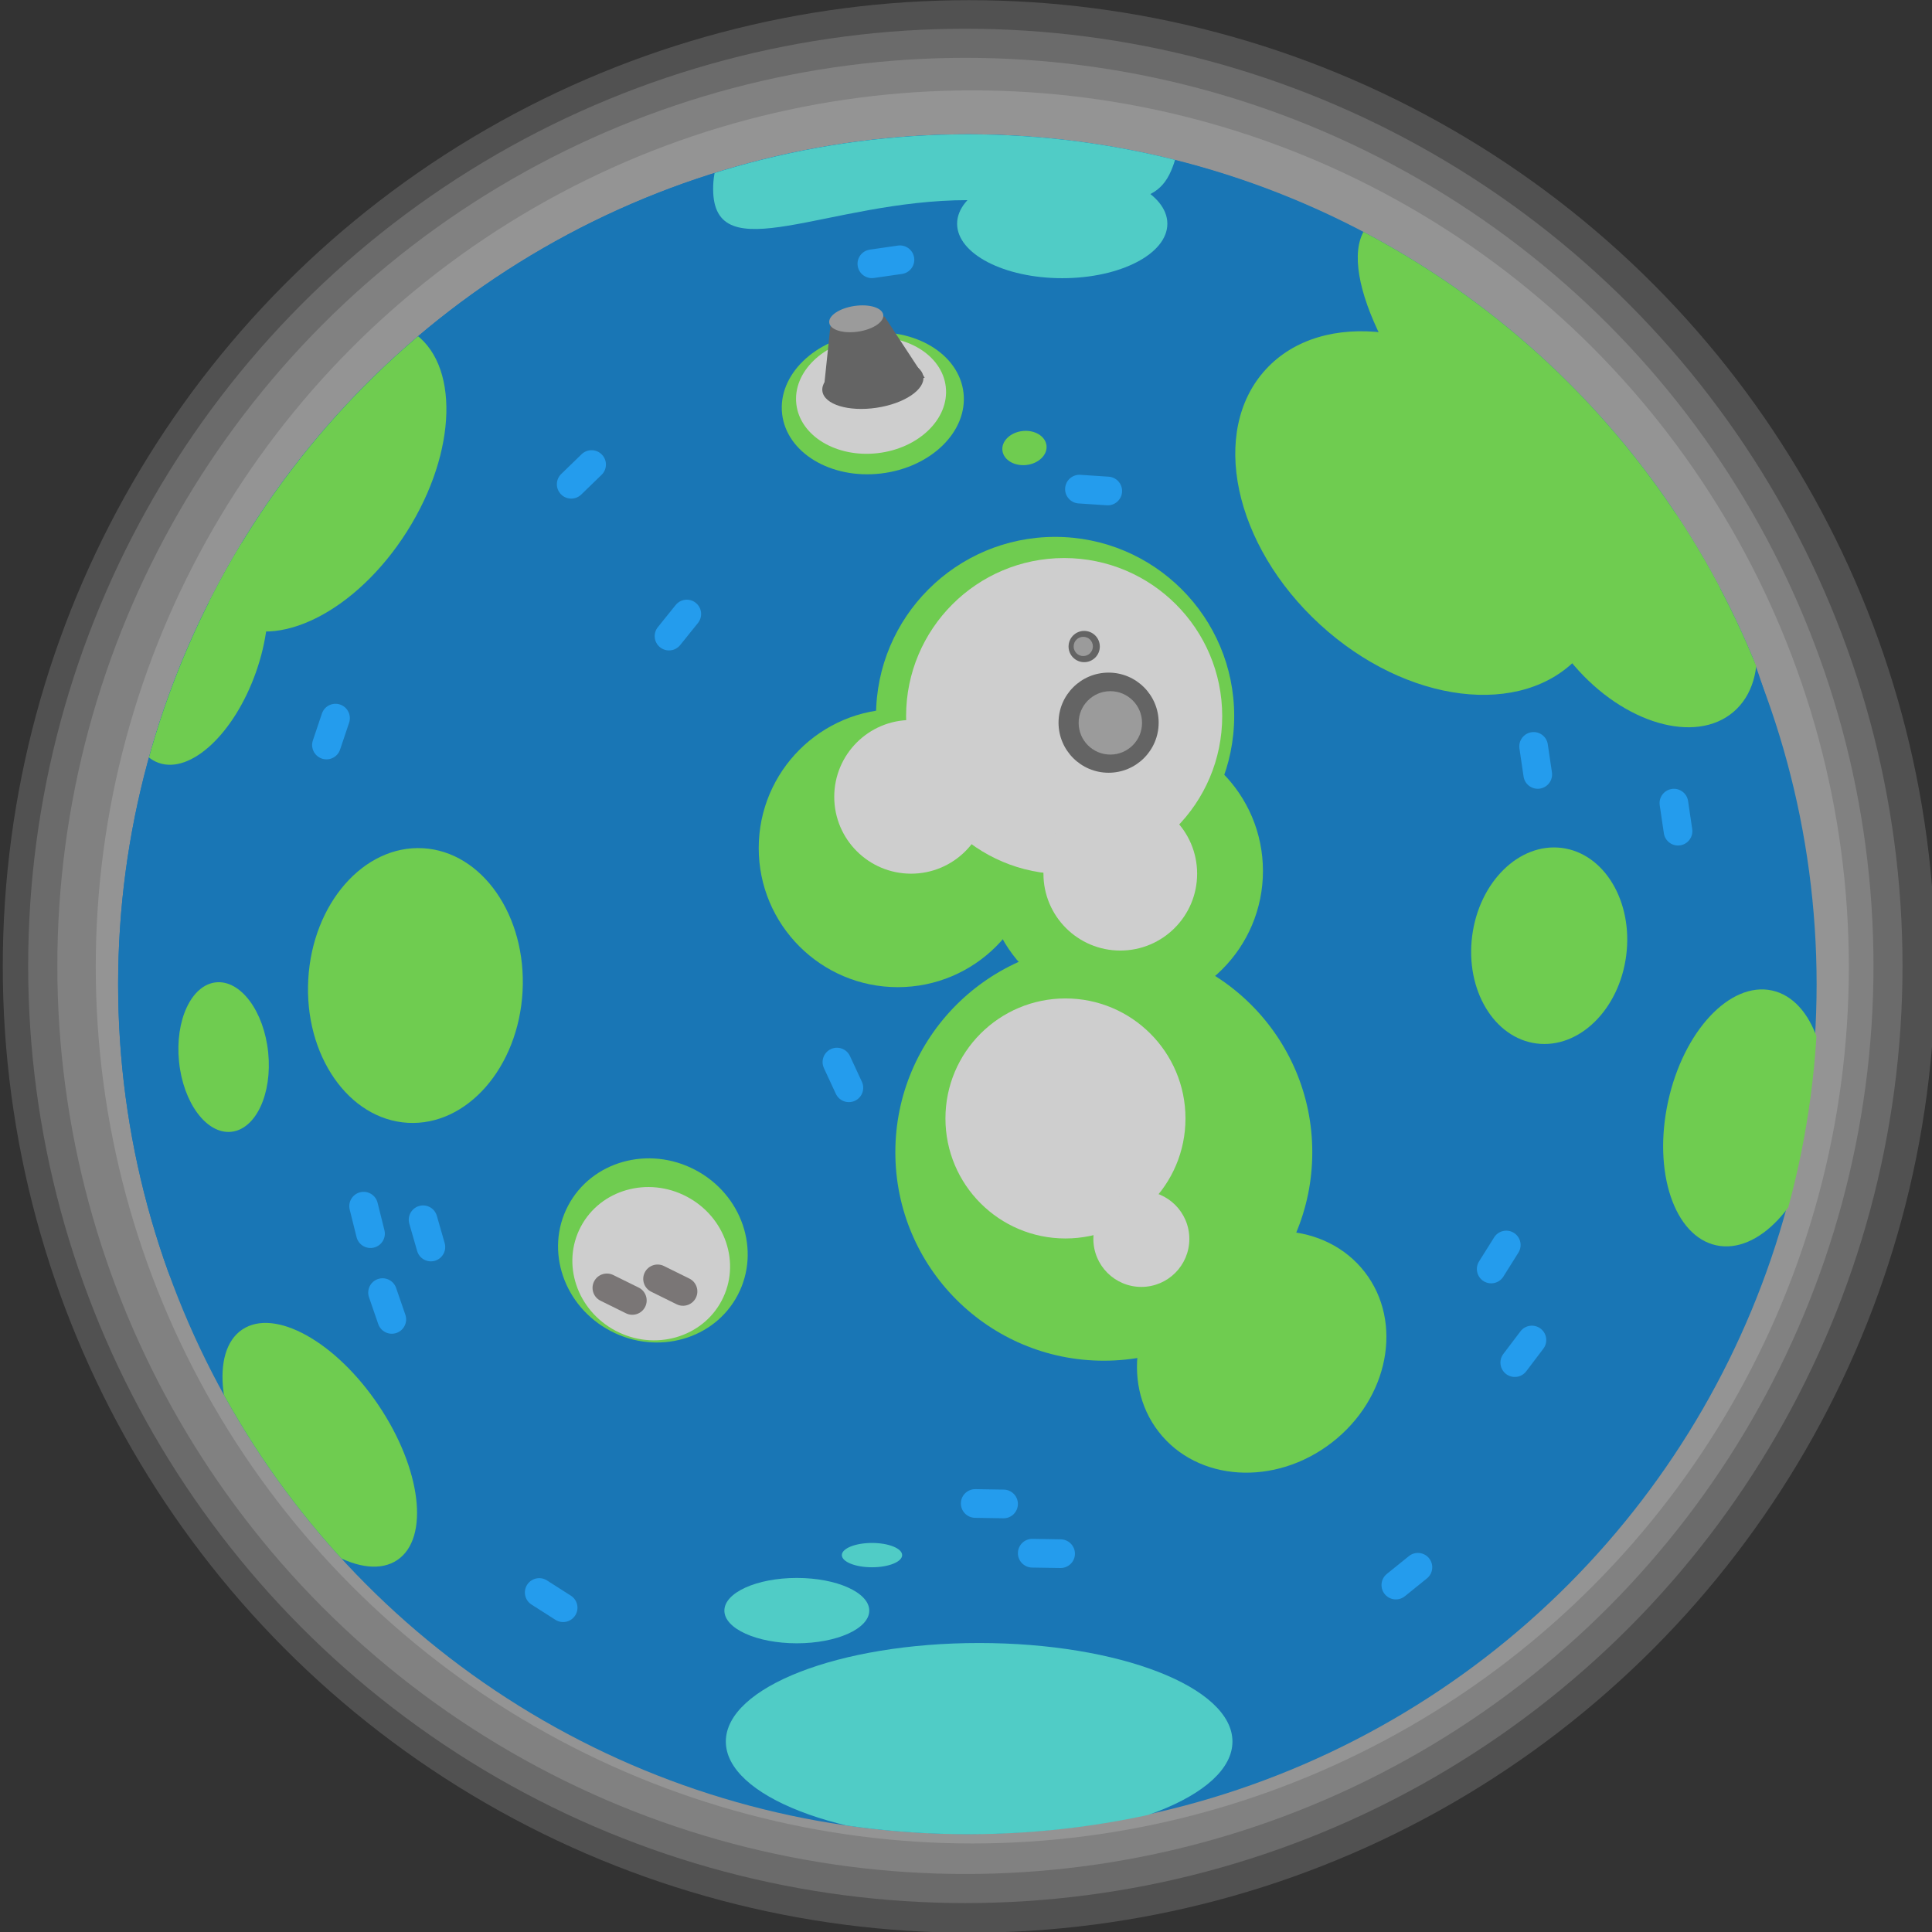 <?xml version="1.0" encoding="UTF-8" standalone="no"?>
<!DOCTYPE svg PUBLIC "-//W3C//DTD SVG 1.1//EN" "http://www.w3.org/Graphics/SVG/1.1/DTD/svg11.dtd">
<svg width="100%" height="100%" viewBox="0 0 494 494" version="1.1" xmlns="http://www.w3.org/2000/svg" xmlns:xlink="http://www.w3.org/1999/xlink" xml:space="preserve" xmlns:serif="http://www.serif.com/" style="fill-rule:evenodd;clip-rule:evenodd;stroke-linejoin:round;stroke-miterlimit:2;">
    <rect x="0" y="0" width="494" height="494" fill="#333333" stroke="none"/>
    <g transform="matrix(1,0,0,1,-3202,-248)">
        <g transform="matrix(1,0,0,1,-0.094,1.491)">
            <g transform="matrix(0.797,0,0,0.797,701.02,89.544)">
                <circle cx="3449" cy="507" r="310" style="fill:white;fill-opacity:0.15;"/>
            </g>
        </g>
        <g transform="matrix(1,0,0,1,-0.094,1.491)">
            <g transform="matrix(0.773,0,0,0.773,782.849,101.573)">
                <circle cx="3449" cy="507" r="310" style="fill:white;fill-opacity:0.15;"/>
            </g>
        </g>
        <g transform="matrix(1,0,0,1,-0.094,1.491)">
            <g transform="matrix(0.749,0,0,0.749,865.644,113.744)">
                <circle cx="3449" cy="507" r="310" style="fill:white;fill-opacity:0.15;"/>
            </g>
        </g>
        <g transform="matrix(1,0,0,1,-0.094,1.491)">
            <g transform="matrix(0.723,0,0,0.723,957.076,127.184)">
                <circle cx="3449" cy="507" r="310" style="fill:white;fill-opacity:0.15;"/>
            </g>
        </g>
        <g transform="matrix(1,0,0,1,-0.094,1.491)">
            <g id="planete.svg" transform="matrix(0.484,0,0,0.484,3449.1,493.509)">
                <g transform="matrix(1,0,0,1,-454.5,-462.5)">
                    <g transform="matrix(1,0,0,1,-510.98,-112.376)">
                        <g>
                            <g>
                                <clipPath id="_clip1">
                                    <circle cx="966.568" cy="584.528" r="449.026"/>
                                </clipPath>
                                <g clip-path="url(#_clip1)">
                                    <g transform="matrix(4.068,0,0,4.068,-6256.53,-121.377)">
                                        <circle cx="1773.8" cy="168.906" r="110.369" style="fill:rgb(25,118,181);"/>
                                    </g>
                                    <g transform="matrix(4.068,0,0,4.068,-6249.96,-102.651)">
                                        <circle cx="1773.8" cy="168.906" r="110.369" style="fill:rgb(25,118,181);"/>
                                    </g>
                                    <g transform="matrix(0.618,0.567,-0.404,0.44,-860.243,-1763.78)">
                                        <circle cx="3508.12" cy="250.597" r="133.821" style="fill:rgb(111,204,80);"/>
                                    </g>
                                    <g transform="matrix(0.264,-0.249,0.685,0.728,172.89,970.844)">
                                        <circle cx="3508.12" cy="250.597" r="133.821" style="fill:rgb(111,204,80);"/>
                                    </g>
                                    <g transform="matrix(0.343,0.217,-0.362,0.572,-488.34,-588.312)">
                                        <circle cx="3508.12" cy="250.597" r="133.821" style="fill:rgb(111,204,80);"/>
                                    </g>
                                    <g transform="matrix(0.229,0.081,-0.155,0.439,-204.809,14.655)">
                                        <circle cx="3508.12" cy="250.597" r="133.821" style="fill:rgb(111,204,80);"/>
                                    </g>
                                    <g transform="matrix(0.423,0.024,-0.03,0.542,-801.824,365.17)">
                                        <circle cx="3508.12" cy="250.597" r="133.821" style="fill:rgb(111,204,80);"/>
                                    </g>
                                    <g transform="matrix(0.176,-0.018,0.03,0.295,-51.677,612.211)">
                                        <circle cx="3508.12" cy="250.597" r="133.821" style="fill:rgb(111,204,80);"/>
                                    </g>
                                    <g transform="matrix(0.335,0.176,-0.167,0.318,-333.324,28.019)">
                                        <circle cx="3508.12" cy="250.597" r="133.821" style="fill:rgb(111,204,80);"/>
                                    </g>
                                    <g transform="matrix(0.278,0.146,-0.14,0.265,-141.005,153.552)">
                                        <circle cx="3508.12" cy="250.597" r="133.821" style="fill:rgb(206,206,206);"/>
                                    </g>
                                    <g transform="matrix(0.707,0,0,0.707,-1467.7,265.616)">
                                        <circle cx="3508.12" cy="250.597" r="133.821" style="fill:rgb(111,204,80);"/>
                                    </g>
                                    <g transform="matrix(0.358,-0.042,0.032,0.277,-347.691,355.548)">
                                        <circle cx="3508.12" cy="250.597" r="133.821" style="fill:rgb(111,204,80);"/>
                                    </g>
                                    <g transform="matrix(0.295,-0.034,0.026,0.228,-126.104,335.578)">
                                        <circle cx="3508.12" cy="250.597" r="133.821" style="fill:rgb(206,206,206);"/>
                                    </g>
                                    <g transform="matrix(0.087,-0.01,0.008,0.067,689.137,319.517)">
                                        <circle cx="3508.12" cy="250.597" r="133.821" style="fill:rgb(111,204,80);"/>
                                    </g>
                                    <g transform="matrix(0.549,0,0,0.549,-996.529,375.009)">
                                        <circle cx="3508.12" cy="250.597" r="133.821" style="fill:rgb(111,204,80);"/>
                                    </g>
                                    <g transform="matrix(0.232,-0.156,0.306,0.455,-266.496,1261.06)">
                                        <circle cx="3508.12" cy="250.597" r="133.821" style="fill:rgb(111,204,80);"/>
                                    </g>
                                    <g transform="matrix(0.549,0,0,0.549,-877.08,387.108)">
                                        <circle cx="3508.12" cy="250.597" r="133.821" style="fill:rgb(111,204,80);"/>
                                    </g>
                                    <g transform="matrix(0.357,0.417,-0.273,0.233,139.17,-1136.45)">
                                        <circle cx="3508.12" cy="250.597" r="133.821" style="fill:rgb(111,204,80);"/>
                                    </g>
                                    <g transform="matrix(0.823,0,0,0.823,-1848.91,467.023)">
                                        <circle cx="3508.12" cy="250.597" r="133.821" style="fill:rgb(111,204,80);"/>
                                    </g>
                                    <g transform="matrix(0.277,0.358,-0.407,0.315,251.921,-556.108)">
                                        <circle cx="3508.12" cy="250.597" r="133.821" style="fill:rgb(111,204,80);"/>
                                    </g>
                                    <g transform="matrix(0.3,0.065,-0.11,0.503,351.661,301.044)">
                                        <circle cx="3508.12" cy="250.597" r="133.821" style="fill:rgb(111,204,80);"/>
                                    </g>
                                    <g transform="matrix(0.304,0.039,-0.05,0.386,219.624,330.612)">
                                        <circle cx="3508.12" cy="250.597" r="133.821" style="fill:rgb(111,204,80);"/>
                                    </g>
                                    <g transform="matrix(1,0,0,0.595,-2547.55,4.781)">
                                        <path d="M3511.97,180.823C3585.83,180.823 3638.7,184.157 3621.38,252.036C3611.53,290.632 3587.83,278.138 3513.97,278.138C3440.11,278.138 3379.43,342.008 3379.43,268.15C3379.43,194.292 3438.11,180.823 3511.97,180.823Z" style="fill:rgb(80,204,198);"/>
                                    </g>
                                    <g transform="matrix(1,0,0,0.389,-2535.71,887.106)">
                                        <circle cx="3508.12" cy="250.597" r="133.821" style="fill:rgb(80,204,198);"/>
                                    </g>
                                    <g transform="matrix(0.286,0,0,0.129,-127.23,883.097)">
                                        <circle cx="3508.12" cy="250.597" r="133.821" style="fill:rgb(80,204,198);"/>
                                    </g>
                                    <g transform="matrix(0.119,0,0,0.048,498.341,874.071)">
                                        <circle cx="3508.12" cy="250.597" r="133.821" style="fill:rgb(80,204,198);"/>
                                    </g>
                                    <g transform="matrix(0.415,0,0,0.215,-439.56,128.864)">
                                        <circle cx="3508.12" cy="250.597" r="133.821" style="fill:rgb(80,204,198);"/>
                                    </g>
                                    <g transform="matrix(1.446,0,0,1.446,-4456.86,-177.532)">
                                        <circle cx="3785.74" cy="429.037" r="57.746" style="fill:rgb(206,206,206);"/>
                                    </g>
                                    <g transform="matrix(0.703,0,0,0.703,-1724.92,183.897)">
                                        <circle cx="3785.74" cy="429.037" r="57.746" style="fill:rgb(206,206,206);"/>
                                    </g>
                                    <g transform="matrix(0.703,0,0,0.703,-1614.4,224.509)">
                                        <circle cx="3785.74" cy="429.037" r="57.746" style="fill:rgb(206,206,206);"/>
                                    </g>
                                    <g transform="matrix(1.098,0,0,1.098,-3138.73,184.334)">
                                        <circle cx="3785.74" cy="429.037" r="57.746" style="fill:rgb(206,206,206);"/>
                                    </g>
                                    <g transform="matrix(0.439,0,0,0.439,-603.837,530.714)">
                                        <circle cx="3785.74" cy="429.037" r="57.746" style="fill:rgb(206,206,206);"/>
                                    </g>
                                    <g transform="matrix(0.143,0,0,0.143,486.546,344.754)">
                                        <circle cx="3785.74" cy="429.037" r="57.746" style="fill:rgb(100,100,100);"/>
                                    </g>
                                    <g transform="matrix(0.088,0,0,0.088,694.274,368.296)">
                                        <circle cx="3785.74" cy="429.037" r="57.746" style="fill:rgb(155,155,155);"/>
                                    </g>
                                    <g transform="matrix(0.458,0,0,0.458,-693.068,249.833)">
                                        <circle cx="3785.74" cy="429.037" r="57.746" style="fill:rgb(100,100,100);"/>
                                    </g>
                                    <g transform="matrix(0.29,0,0,0.29,-56.141,322.015)">
                                        <circle cx="3785.74" cy="429.037" r="57.746" style="fill:rgb(155,155,155);"/>
                                    </g>
                                    <g transform="matrix(1.848,-0.274,0.274,1.848,-5928.14,835.017)">
                                        <ellipse cx="3668.58" cy="236.741" rx="14.422" ry="6.849" style="fill:rgb(100,100,100);"/>
                                    </g>
                                    <g transform="matrix(1,0,0,1,-2750.11,0)">
                                        <path d="M3643.93,236.88L3640.31,271.499L3693.76,264.11L3672.53,231.748L3643.93,236.88Z" style="fill:rgb(100,100,100);"/>
                                    </g>
                                    <g transform="matrix(0.989,-0.147,0.147,0.989,-2755.54,538.112)">
                                        <ellipse cx="3668.58" cy="236.741" rx="14.422" ry="6.849" style="fill:rgb(155,155,155);"/>
                                    </g>
                                    <g transform="matrix(-0.154,0.311,-0.897,-0.443,1992.31,-15.835)">
                                        <path d="M3539.61,737.33C3539.61,733.148 3529.83,729.753 3517.78,729.753C3505.72,729.753 3495.94,733.148 3495.94,737.33L3495.94,752.303C3495.94,756.484 3505.72,759.879 3517.78,759.879C3529.83,759.879 3539.61,756.484 3539.61,752.303L3539.61,737.33Z" style="fill:rgb(122,118,118);"/>
                                    </g>
                                    <g transform="matrix(-0.154,0.311,-0.897,-0.443,2019.09,-20.592)">
                                        <path d="M3539.61,737.33C3539.61,733.148 3529.83,729.753 3517.78,729.753C3505.72,729.753 3495.94,733.148 3495.94,737.33L3495.94,752.303C3495.94,756.484 3505.72,759.879 3517.78,759.879C3529.83,759.879 3539.61,756.484 3539.61,752.303L3539.61,737.33Z" style="fill:rgb(122,118,118);"/>
                                    </g>
                                    <g transform="matrix(0.023,-0.346,0.998,0.066,208.642,1491.43)">
                                        <path d="M3539.61,737.33C3539.61,733.148 3529.83,729.753 3517.78,729.753C3505.72,729.753 3495.94,733.148 3495.94,737.33L3495.94,752.303C3495.94,756.484 3505.72,759.879 3517.78,759.879C3529.83,759.879 3539.61,756.484 3539.61,752.303L3539.61,737.33Z" style="fill:rgb(36,156,237);"/>
                                    </g>
                                    <g transform="matrix(-0.05,-0.343,0.99,-0.143,361.678,1515.95)">
                                        <path d="M3539.61,737.33C3539.61,733.148 3529.83,729.753 3517.78,729.753C3505.72,729.753 3495.94,733.148 3495.94,737.33L3495.94,752.303C3495.94,756.484 3505.72,759.879 3517.78,759.879C3529.83,759.879 3539.61,756.484 3539.61,752.303L3539.61,737.33Z" style="fill:rgb(36,156,237);"/>
                                    </g>
                                    <g transform="matrix(-0.242,-0.249,0.718,-0.696,1078.81,1709.49)">
                                        <path d="M3539.61,737.33C3539.61,733.148 3529.83,729.753 3517.78,729.753C3505.72,729.753 3495.94,733.148 3495.94,737.33L3495.94,752.303C3495.94,756.484 3505.72,759.879 3517.78,759.879C3529.83,759.879 3539.61,756.484 3539.61,752.303L3539.61,737.33Z" style="fill:rgb(36,156,237);"/>
                                    </g>
                                    <g transform="matrix(-0.27,-0.217,0.627,-0.779,1296.07,1738.33)">
                                        <path d="M3539.61,737.33C3539.61,733.148 3529.83,729.753 3517.78,729.753C3505.72,729.753 3495.94,733.148 3495.94,737.33L3495.94,752.303C3495.94,756.484 3505.72,759.879 3517.78,759.879C3529.83,759.879 3539.61,756.484 3539.61,752.303L3539.61,737.33Z" style="fill:rgb(36,156,237);"/>
                                    </g>
                                    <g transform="matrix(-0.329,-0.111,0.319,-0.948,1549.75,1547.59)">
                                        <path d="M3539.61,737.33C3539.61,733.148 3529.83,729.753 3517.78,729.753C3505.72,729.753 3495.94,733.148 3495.94,737.33L3495.94,752.303C3495.94,756.484 3505.72,759.879 3517.78,759.879C3529.83,759.879 3539.61,756.484 3539.61,752.303L3539.61,737.33Z" style="fill:rgb(36,156,237);"/>
                                    </g>
                                    <g transform="matrix(-0.337,0.084,-0.242,-0.97,2014.79,1136)">
                                        <path d="M3539.61,737.33C3539.61,733.148 3529.83,729.753 3517.78,729.753C3505.72,729.753 3495.94,733.148 3495.94,737.33L3495.94,752.303C3495.94,756.484 3505.72,759.879 3517.78,759.879C3529.83,759.879 3539.61,756.484 3539.61,752.303L3539.61,737.33Z" style="fill:rgb(36,156,237);"/>
                                    </g>
                                    <g transform="matrix(-0.333,0.096,-0.276,-0.961,2057.7,1094.2)">
                                        <path d="M3539.61,737.33C3539.61,733.148 3529.83,729.753 3517.78,729.753C3505.72,729.753 3495.94,733.148 3495.94,737.33L3495.94,752.303C3495.94,756.484 3505.72,759.879 3517.78,759.879C3529.83,759.879 3539.61,756.484 3539.61,752.303L3539.61,737.33Z" style="fill:rgb(36,156,237);"/>
                                    </g>
                                    <g transform="matrix(-0.005,0.347,-1,-0.016,1740.23,-349.804)">
                                        <path d="M3539.61,737.33C3539.61,733.148 3529.83,729.753 3517.78,729.753C3505.72,729.753 3495.94,733.148 3495.94,737.33L3495.94,752.303C3495.94,756.484 3505.72,759.879 3517.78,759.879C3529.83,759.879 3539.61,756.484 3539.61,752.303L3539.61,737.33Z" style="fill:rgb(36,156,237);"/>
                                    </g>
                                    <g transform="matrix(-0.005,0.347,-1,-0.016,1770.36,-323.531)">
                                        <path d="M3539.61,737.33C3539.61,733.148 3529.83,729.753 3517.78,729.753C3505.72,729.753 3495.94,733.148 3495.94,737.33L3495.94,752.303C3495.94,756.484 3505.72,759.879 3517.78,759.879C3529.83,759.879 3539.61,756.484 3539.61,752.303L3539.61,737.33Z" style="fill:rgb(36,156,237);"/>
                                    </g>
                                    <g transform="matrix(0.277,0.21,-0.604,0.797,735.354,-553.915)">
                                        <path d="M3539.61,737.33C3539.61,733.148 3529.83,729.753 3517.78,729.753C3505.72,729.753 3495.94,733.148 3495.94,737.33L3495.94,752.303C3495.94,756.484 3505.72,759.879 3517.78,759.879C3529.83,759.879 3539.61,756.484 3539.61,752.303L3539.61,737.33Z" style="fill:rgb(36,156,237);"/>
                                    </g>
                                    <g transform="matrix(0.294,0.184,-0.531,0.847,608.182,-549.52)">
                                        <path d="M3539.61,737.33C3539.61,733.148 3529.83,729.753 3517.78,729.753C3505.72,729.753 3495.94,733.148 3495.94,737.33L3495.94,752.303C3495.94,756.484 3505.72,759.879 3517.78,759.879C3529.83,759.879 3539.61,756.484 3539.61,752.303L3539.61,737.33Z" style="fill:rgb(36,156,237);"/>
                                    </g>
                                    <g transform="matrix(0.343,-0.051,0.146,0.989,25.198,-60.977)">
                                        <path d="M3539.61,737.33C3539.61,733.148 3529.83,729.753 3517.78,729.753C3505.72,729.753 3495.94,733.148 3495.94,737.33L3495.94,752.303C3495.94,756.484 3505.72,759.879 3517.78,759.879C3529.83,759.879 3539.61,756.484 3539.61,752.303L3539.61,737.33Z" style="fill:rgb(36,156,237);"/>
                                    </g>
                                    <g transform="matrix(0.343,-0.051,0.146,0.989,-48.911,-90.945)">
                                        <path d="M3539.61,737.33C3539.61,733.148 3529.83,729.753 3517.78,729.753C3505.72,729.753 3495.94,733.148 3495.94,737.33L3495.94,752.303C3495.94,756.484 3505.72,759.879 3517.78,759.879C3529.83,759.879 3539.61,756.484 3539.61,752.303L3539.61,737.33Z" style="fill:rgb(36,156,237);"/>
                                    </g>
                                    <g transform="matrix(0.315,-0.146,0.421,0.907,-521.23,470.474)">
                                        <path d="M3539.61,737.33C3539.61,733.148 3529.83,729.753 3517.78,729.753C3505.72,729.753 3495.94,733.148 3495.94,737.33L3495.94,752.303C3495.94,756.484 3505.72,759.879 3517.78,759.879C3529.83,759.879 3539.61,756.484 3539.61,752.303L3539.61,737.33Z" style="fill:rgb(36,156,237);"/>
                                    </g>
                                    <g transform="matrix(0.187,-0.292,0.843,0.538,-539.384,1536.35)">
                                        <path d="M3539.61,737.33C3539.61,733.148 3529.83,729.753 3517.78,729.753C3505.72,729.753 3495.94,733.148 3495.94,737.33L3495.94,752.303C3495.94,756.484 3505.72,759.879 3517.78,759.879C3529.83,759.879 3539.61,756.484 3539.61,752.303L3539.61,737.33Z" style="fill:rgb(36,156,237);"/>
                                    </g>
                                    <g transform="matrix(-0.218,-0.27,0.778,-0.628,1385.79,2314.77)">
                                        <path d="M3539.61,737.33C3539.61,733.148 3529.83,729.753 3517.78,729.753C3505.72,729.753 3495.94,733.148 3495.94,737.33L3495.94,752.303C3495.94,756.484 3505.72,759.879 3517.78,759.879C3529.83,759.879 3539.61,756.484 3539.61,752.303L3539.61,737.33Z" style="fill:rgb(36,156,237);"/>
                                    </g>
                                    <g transform="matrix(-0.328,0.113,-0.326,-0.945,2056.32,1060.84)">
                                        <path d="M3539.61,737.33C3539.61,733.148 3529.83,729.753 3517.78,729.753C3505.72,729.753 3495.94,733.148 3495.94,737.33L3495.94,752.303C3495.94,756.484 3505.72,759.879 3517.78,759.879C3529.83,759.879 3539.61,756.484 3539.61,752.303L3539.61,737.33Z" style="fill:rgb(36,156,237);"/>
                                    </g>
                                </g>
                            </g>
                        </g>
                    </g>
                </g>
            </g>
        </g>
    </g>
</svg>
